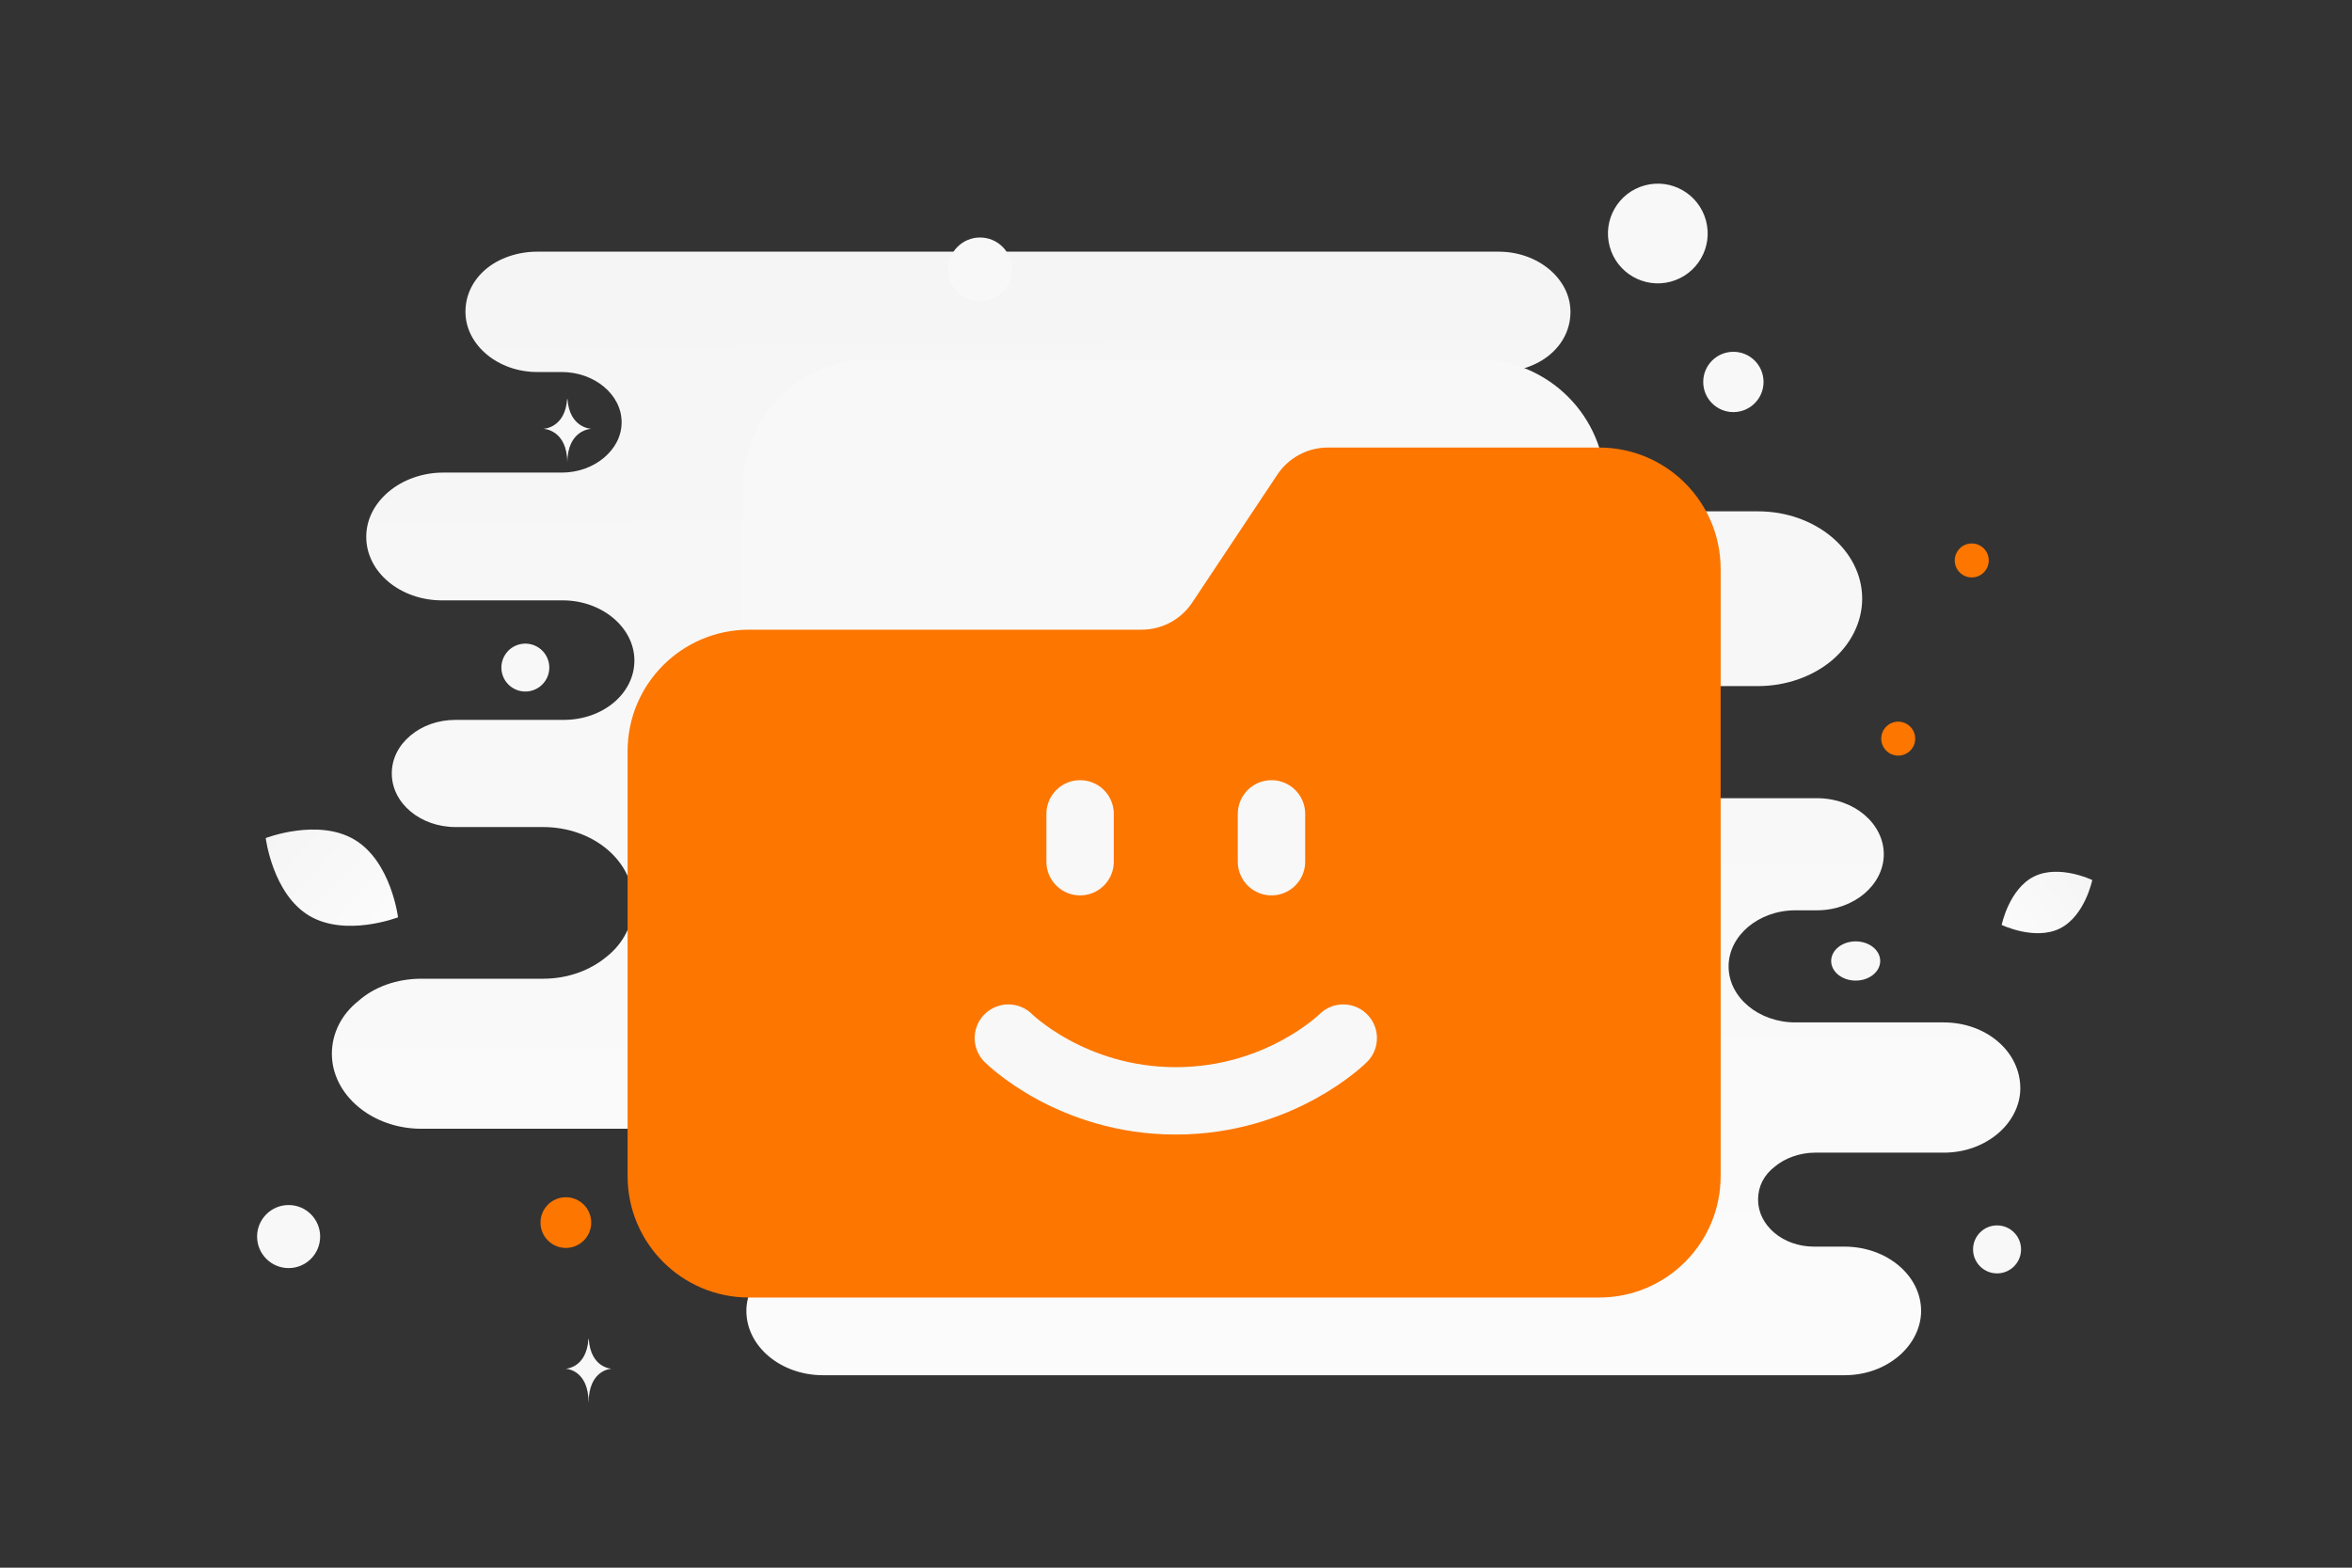 <svg width="900" height="600" viewBox="0 0 900 600" fill="none" xmlns="http://www.w3.org/2000/svg">
<rect x="0" y="0" width="900" height="600" fill="#333333" stroke="none"/>
<g clip-path="url(#clip0_1_2)">
<path d="M743.764 391.307H687.01C673.104 391.307 661.453 381.842 661.453 369.853C661.453 363.859 664.459 358.496 668.97 354.71C673.48 350.924 679.869 348.4 687.01 348.4H695.279C702.42 348.4 708.81 345.876 713.32 342.09C717.83 338.304 720.837 332.941 720.837 326.946C720.837 315.273 709.562 305.493 695.279 305.493H521.935C517.406 305.493 514.495 299.926 514.495 295.397C514.495 284.04 503.595 274.89 490.065 274.89H425.557C424.749 274.89 423.949 274.731 423.203 274.422C422.456 274.113 421.778 273.659 421.207 273.088C420.636 272.517 420.182 271.839 419.873 271.092C419.564 270.346 419.405 269.546 419.405 268.738C419.405 267.93 419.564 267.13 419.873 266.384C420.182 265.637 420.636 264.959 421.207 264.388C421.778 263.817 422.456 263.363 423.203 263.054C423.949 262.745 424.749 262.586 425.557 262.586H672.728C683.628 262.586 693.776 258.8 700.917 252.806C708.058 246.812 712.568 238.293 712.568 229.144C712.568 210.53 694.527 195.702 672.728 195.702H545.068C525.037 195.702 505.21 180.243 485.179 180.243H413.904C403.45 180.243 394.975 171.768 394.975 161.313C394.975 150.859 403.45 142.384 413.904 142.384H573.504C581.021 142.384 588.162 139.86 593.048 135.759C597.934 131.657 600.941 125.978 600.941 119.353C600.941 106.733 588.538 96.323 573.504 96.323H205.546C198.029 96.323 190.888 98.846 186.002 102.947C181.116 107.049 178.109 112.728 178.109 119.353C178.109 131.973 190.512 142.384 205.546 142.384H214.942C227.345 142.384 237.869 150.902 237.869 161.629C237.869 166.992 235.238 171.725 231.104 175.195C226.97 178.665 221.332 180.874 214.942 180.874H169.465C161.572 180.874 154.055 183.713 148.793 188.13C143.531 192.547 140.148 198.541 140.148 205.482C140.148 219.048 153.303 229.775 169.089 229.775H215.318C230.352 229.775 242.755 240.186 242.755 252.806C242.755 259.116 239.749 264.795 234.862 268.896C229.976 272.997 223.211 275.521 215.694 275.521H174.351C167.585 275.521 161.572 277.73 157.061 281.516C152.551 285.302 149.92 290.349 149.92 296.028C149.92 307.386 160.82 316.535 174.351 316.535H207.801C226.97 316.535 242.379 329.47 242.379 345.56C242.379 353.448 238.621 361.02 232.232 366.067C225.842 371.431 217.198 374.586 207.801 374.586H161.196C151.8 374.586 143.155 377.741 137.141 383.104C130.752 388.152 126.993 395.408 126.993 403.295C126.993 419.07 142.403 432.005 161.196 432.005H305.105C320.998 432.005 336.611 440.839 352.504 440.839H378.713C388.732 440.839 396.854 448.961 396.854 458.98C396.854 468.999 388.732 477.12 378.713 477.12H314.919C306.65 477.12 299.509 479.96 294.247 484.377C288.985 488.794 285.602 495.103 285.602 501.729C285.602 515.295 298.757 526.337 314.919 526.337H705.803C714.072 526.337 721.213 523.498 726.475 519.081C731.737 514.664 735.119 508.354 735.119 501.729C735.119 488.163 721.965 477.12 705.803 477.12H694.152C682.124 477.12 672.728 468.918 672.728 459.137C672.728 454.09 674.983 449.673 679.118 446.518C682.876 443.363 688.514 441.154 694.528 441.154H743.764C752.033 441.154 759.174 438.315 764.436 433.898C769.698 429.481 773.08 423.171 773.08 416.546C773.08 402.349 759.925 391.307 743.764 391.307V391.307Z" fill="url(#paint0_linear_1_2)"/>
<path d="M788.218 355.356C778.647 360.104 765.943 353.999 765.943 353.999C765.943 353.999 768.766 340.198 778.343 335.457C787.914 330.709 800.613 336.807 800.613 336.807C800.613 336.807 797.79 350.608 788.218 355.356Z" fill="url(#paint1_linear_1_2)"/>
<path d="M118.278 350.447C132.255 358.823 152.307 351.08 152.307 351.08C152.307 351.08 149.685 329.758 135.7 321.391C121.723 313.014 101.68 320.748 101.68 320.748C101.68 320.748 104.302 342.07 118.278 350.447Z" fill="url(#paint2_linear_1_2)"/>
<path d="M754.5 207.999C750.91 207.999 748 210.909 748 214.499C748 218.089 750.91 220.999 754.5 220.999C758.09 220.999 761 218.089 761 214.499C761 210.909 758.09 207.999 754.5 207.999Z" fill="#FD7600"/>
<path d="M330.157 243.875C323.405 243.875 317.932 249.348 317.932 256.1C317.932 262.852 323.405 268.325 330.157 268.325C336.909 268.325 342.382 262.852 342.382 256.1C342.382 249.348 336.909 243.875 330.157 243.875Z" fill="#FD7600"/>
<path d="M216.53 477.623C211.171 477.623 206.826 473.278 206.826 467.919C206.826 462.56 211.171 458.215 216.53 458.215C221.889 458.215 226.234 462.56 226.234 467.919C226.234 473.278 221.889 477.623 216.53 477.623Z" fill="#FD7600"/>
<path d="M726.361 289.198C722.773 289.198 719.864 286.289 719.864 282.701C719.864 279.113 722.773 276.204 726.361 276.204C729.949 276.204 732.858 279.113 732.858 282.701C732.858 286.289 729.949 289.198 726.361 289.198Z" fill="#FD7600"/>
<path d="M110.441 485.333C103.777 485.333 98.375 479.931 98.375 473.267C98.375 466.603 103.777 461.201 110.441 461.201C117.105 461.201 122.507 466.603 122.507 473.267C122.507 479.931 117.105 485.333 110.441 485.333Z" fill="#F8F8F8"/>
<path d="M764.181 487.366C759.109 487.366 754.998 483.255 754.998 478.183C754.998 473.111 759.109 469 764.181 469C769.253 469 773.364 473.111 773.364 478.183C773.364 483.255 769.253 487.366 764.181 487.366Z" fill="#F8F8F8"/>
<path d="M663.286 157.726C656.911 157.726 651.743 152.558 651.743 146.183C651.743 139.808 656.911 134.64 663.286 134.64C669.661 134.64 674.829 139.808 674.829 146.183C674.829 152.558 669.661 157.726 663.286 157.726Z" fill="#F8F8F8"/>
<path d="M209.879 253.128C211.19 258.019 208.287 263.046 203.396 264.357C198.506 265.667 193.478 262.765 192.168 257.874C190.857 252.983 193.76 247.956 198.651 246.645C203.541 245.335 208.569 248.237 209.879 253.128Z" fill="#F8F8F8"/>
<path d="M375.014 115.292C368.278 115.292 362.817 109.831 362.817 103.095C362.817 96.359 368.278 90.898 375.014 90.898C381.75 90.898 387.211 96.359 387.211 103.095C387.211 109.831 381.75 115.292 375.014 115.292Z" fill="#F8F8F8"/>
<path d="M710.086 375.303C704.904 375.303 700.704 371.942 700.704 367.797C700.704 363.652 704.904 360.291 710.086 360.291C715.268 360.291 719.468 363.652 719.468 367.797C719.468 371.942 715.268 375.303 710.086 375.303Z" fill="#F8F8F8"/>
<path d="M652.8 84.431C655.528 94.61 649.487 105.073 639.308 107.8C629.129 110.528 618.666 104.487 615.939 94.308C613.211 84.129 619.252 73.666 629.431 70.939C639.61 68.211 650.073 74.252 652.8 84.431Z" fill="#F8F8F8"/>
<path d="M217.018 152.734H217.152C217.943 163.948 226.282 164.121 226.282 164.121C226.282 164.121 217.086 164.3 217.086 177.257C217.086 164.3 207.89 164.121 207.89 164.121C207.89 164.121 216.226 163.948 217.018 152.734V152.734ZM225.169 512.499H225.297C226.057 523.679 234.063 523.852 234.063 523.852C234.063 523.852 225.234 524.031 225.234 536.949C225.234 524.031 216.405 523.852 216.405 523.852C216.405 523.852 224.409 523.679 225.169 512.499V512.499Z" fill="#F8F8F8"/>
<path fill-rule="evenodd" clip-rule="evenodd" d="M611.936 232.871V186.398C611.936 160.732 591.129 139.925 565.462 139.925H333.097C307.43 139.925 286.624 160.732 286.624 186.398V302.581" fill="#F8F8F8"/>
<path d="M611.936 232.871V186.398C611.936 160.732 591.129 139.925 565.462 139.925H333.097C307.43 139.925 286.624 160.732 286.624 186.398V302.581" stroke="#F8F8F8" stroke-width="4.789"/>
<path fill-rule="evenodd" clip-rule="evenodd" d="M286.624 240.998H436.849C440.673 240.998 444.439 240.055 447.811 238.251C451.183 236.447 454.058 233.839 456.181 230.658L488.782 181.652C490.909 178.456 493.794 175.837 497.18 174.029C500.565 172.22 504.346 171.279 508.185 171.288H611.936C637.602 171.288 658.409 192.095 658.409 217.761V450.127C658.409 475.793 637.602 496.6 611.936 496.6H286.624C260.958 496.6 240.151 475.793 240.151 450.127V287.471C240.151 261.805 260.958 240.998 286.624 240.998Z" fill="#FD7600"/>
<path d="M413.303 311.49V329.796M486.534 311.49V329.796M513.996 397.31C513.996 397.31 489.978 421.329 449.923 421.329C409.869 421.329 385.851 397.31 385.851 397.31" stroke="#F8F8F8" stroke-width="25.788" stroke-linecap="round" stroke-linejoin="round"/>
</g>
<defs>
<linearGradient id="paint0_linear_1_2" x1="463.813" y1="767.428" x2="454.987" y2="-371.547" gradientUnits="userSpaceOnUse">
<stop stop-color="white"/>
<stop offset="1" stop-color="#EEEEEE"/>
</linearGradient>
<linearGradient id="paint1_linear_1_2" x1="751.463" y1="370.166" x2="830.409" y2="307.719" gradientUnits="userSpaceOnUse">
<stop stop-color="white"/>
<stop offset="1" stop-color="#EEEEEE"/>
</linearGradient>
<linearGradient id="paint2_linear_1_2" x1="172.364" y1="377.411" x2="59.903" y2="272.92" gradientUnits="userSpaceOnUse">
<stop stop-color="white"/>
<stop offset="1" stop-color="#EEEEEE"/>
</linearGradient>
<clipPath id="clip0_1_2">
<rect width="900" height="600" fill="white"/>
</clipPath>
</defs>
</svg>
